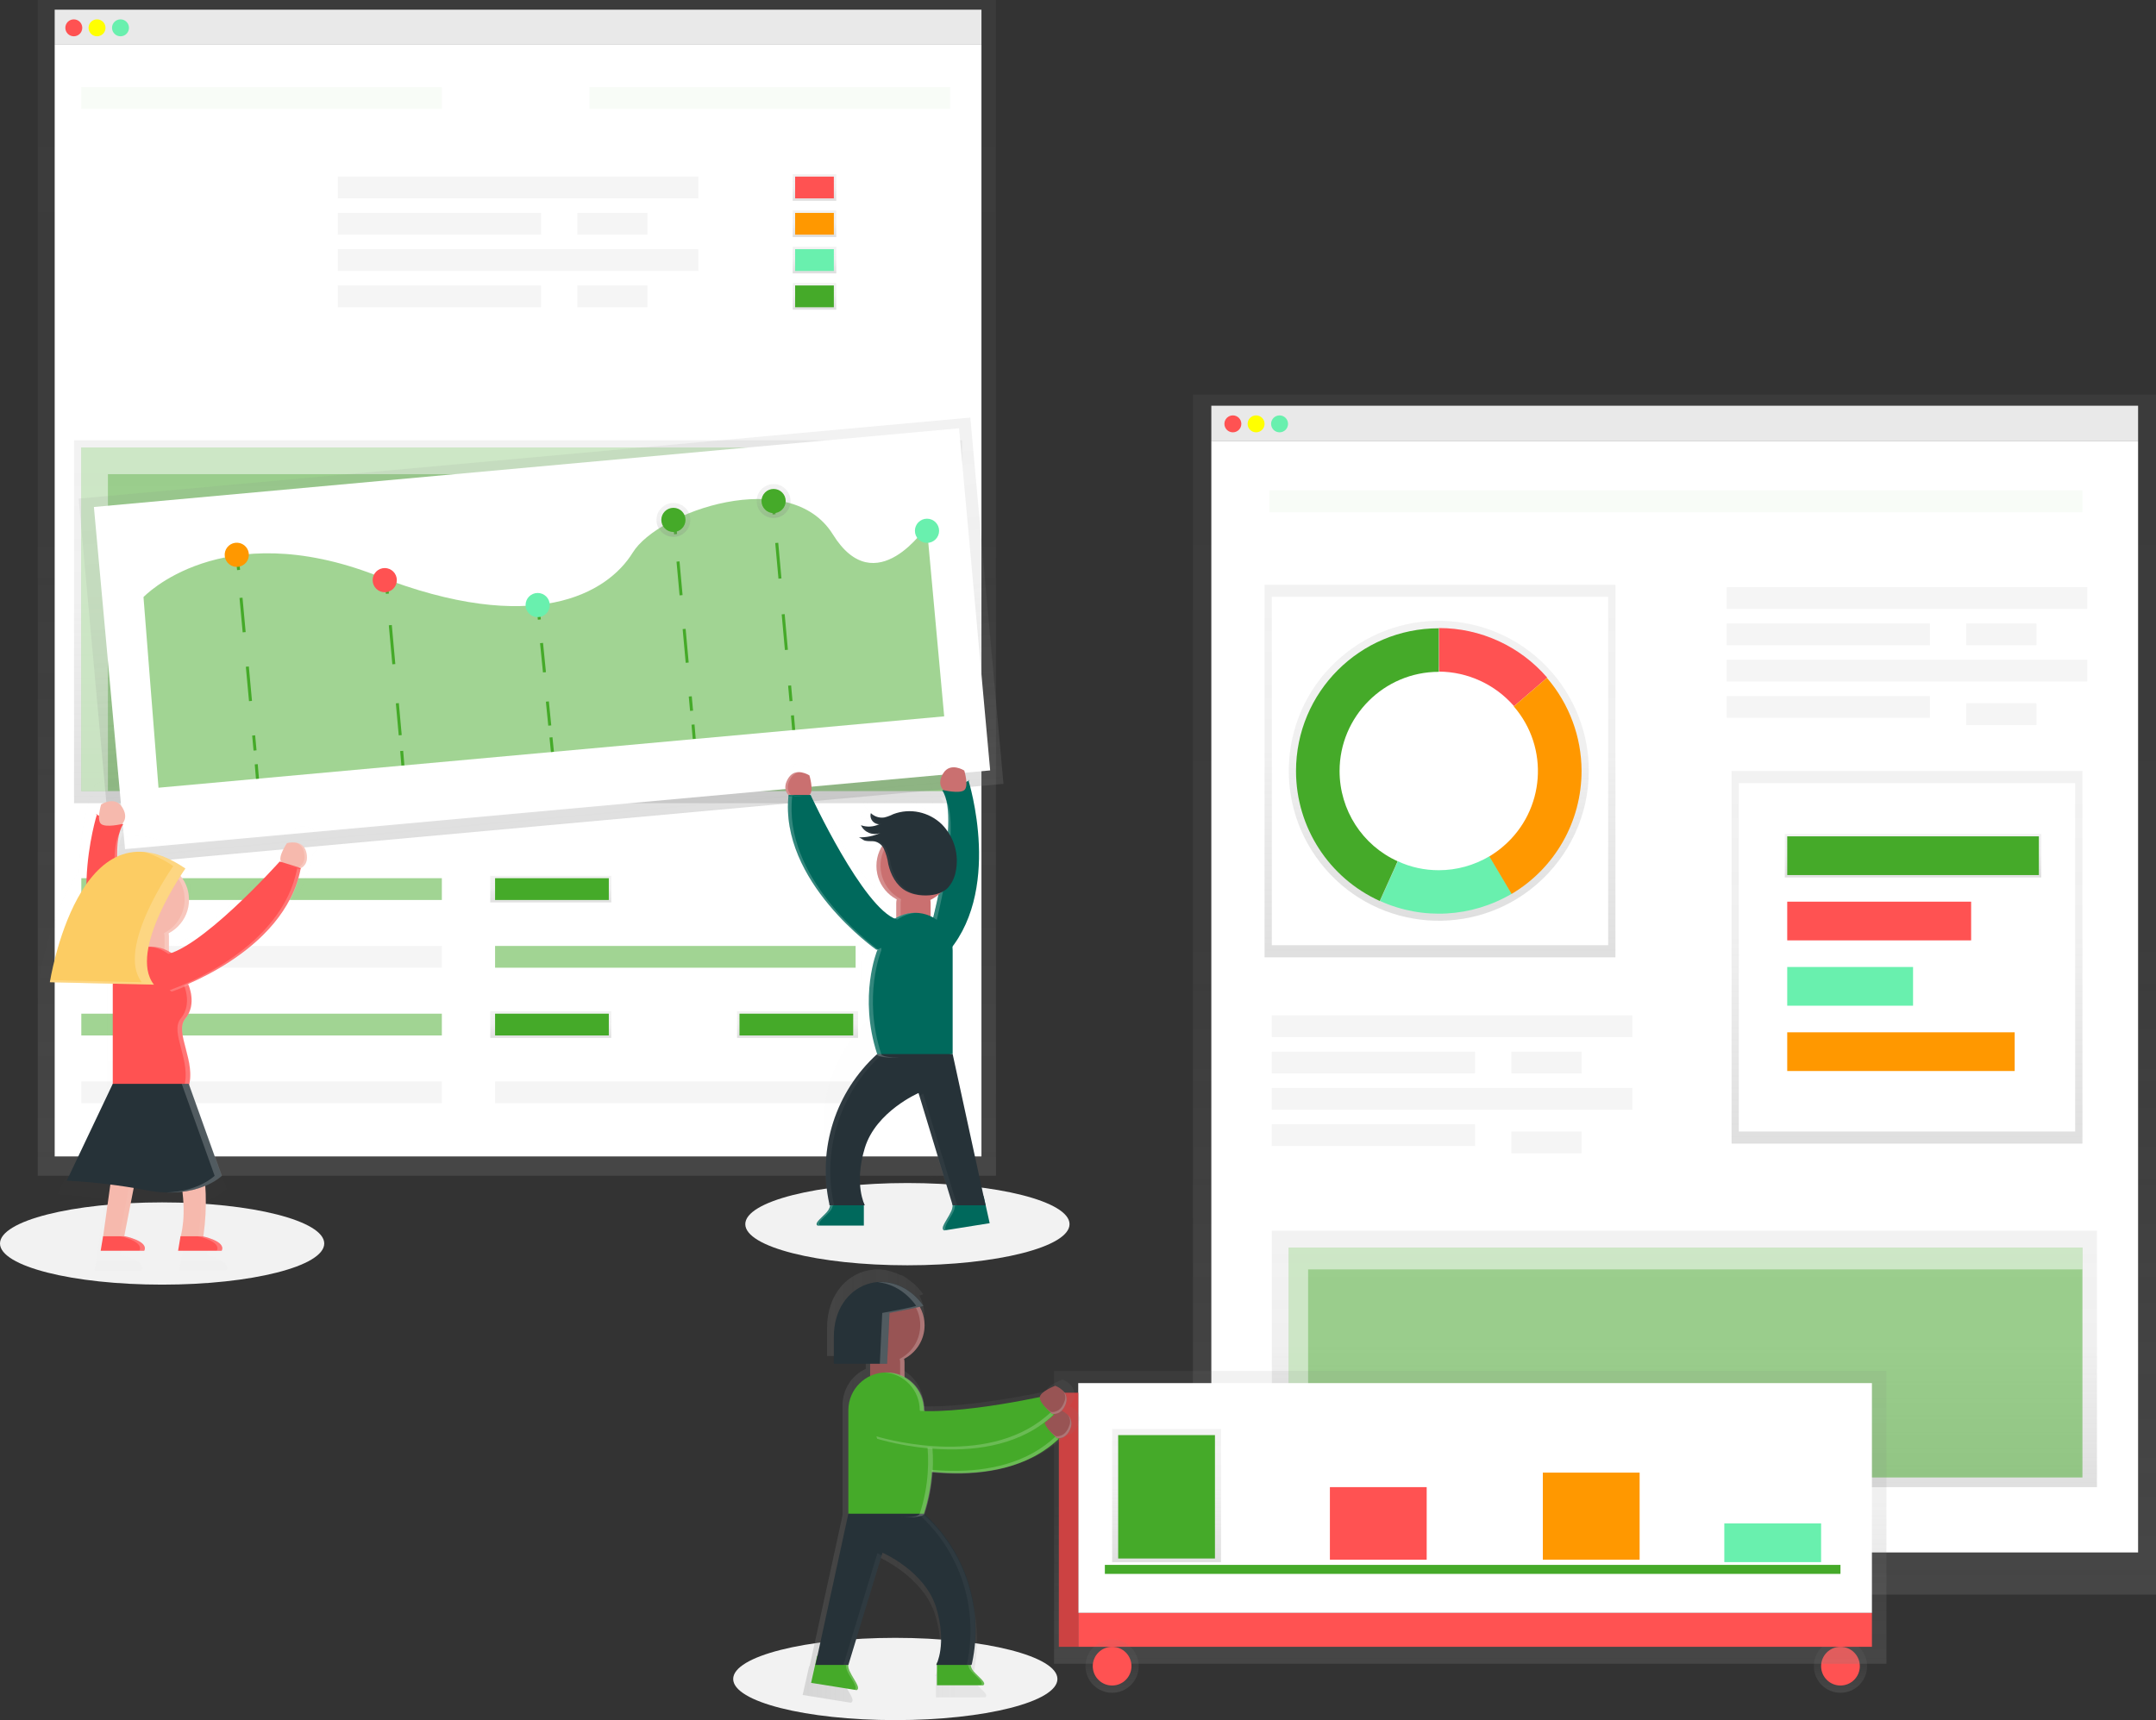<svg width="718" height="573" viewBox="0 0 718 573" fill="none" xmlns="http://www.w3.org/2000/svg">
<rect x="0" y="0" width="718" height="573" fill="#333333" stroke="none"/>
<path d="M298.159 573C327.978 573 352.15 566.866 352.15 559.3C352.15 551.733 327.978 545.599 298.159 545.599C268.341 545.599 244.168 551.733 244.168 559.3C244.168 566.866 268.341 573 298.159 573Z" fill="#F2F2F2"/>
<path d="M302.189 421.489C332.007 421.489 356.18 415.356 356.18 407.789C356.18 400.223 332.007 394.089 302.189 394.089C272.37 394.089 248.198 400.223 248.198 407.789C248.198 415.356 272.37 421.489 302.189 421.489Z" fill="#F2F2F2"/>
<path d="M53.991 427.937C83.809 427.937 107.982 421.803 107.982 414.236C107.982 406.67 83.809 400.536 53.991 400.536C24.173 400.536 0 406.67 0 414.236C0 421.803 24.173 427.937 53.991 427.937Z" fill="#F2F2F2"/>
<path d="M326.847 3.224H18.212V14.909H326.847V3.224Z" fill="#F5F5F5"/>
<path d="M331.682 0H12.571V391.671H331.682V0Z" fill="url(#paint0_linear)"/>
<path d="M326.847 14.909H18.212V385.224H326.847V14.909Z" fill="white"/>
<path d="M24.578 12.089C26.136 12.089 27.398 10.826 27.398 9.268C27.398 7.71 26.136 6.447 24.578 6.447C23.02 6.447 21.758 7.71 21.758 9.268C21.758 10.826 23.02 12.089 24.578 12.089Z" fill="#FF5252"/>
<path d="M32.314 12.089C33.872 12.089 35.135 10.826 35.135 9.268C35.135 7.71 33.872 6.447 32.314 6.447C30.756 6.447 29.494 7.71 29.494 9.268C29.494 10.826 30.756 12.089 32.314 12.089Z" fill="#FFFF00"/>
<path d="M40.131 12.089C41.688 12.089 42.951 10.826 42.951 9.268C42.951 7.71 41.688 6.447 40.131 6.447C38.573 6.447 37.31 7.71 37.31 9.268C37.31 10.826 38.573 12.089 40.131 12.089Z" fill="#69F0AE"/>
<g opacity="0.2">
<path opacity="0.2" d="M147.146 29.013H27.076V36.266H147.146V29.013Z" fill="#45AA29"/>
</g>
<path d="M232.564 58.831H112.495V66.084H232.564V58.831Z" fill="#F5F5F5"/>
<path opacity="0.5" d="M147.146 292.544H27.076V299.797H147.146V292.544Z" fill="#45AA29"/>
<path d="M203.554 291.738H163.262V300.603H203.554V291.738Z" fill="url(#paint1_linear)"/>
<path d="M203.554 336.869H163.262V345.734H203.554V336.869Z" fill="url(#paint2_linear)"/>
<path d="M285.75 336.869H245.458V345.734H285.75V336.869Z" fill="url(#paint3_linear)"/>
<path d="M202.748 292.544H164.874V299.797H202.748V292.544Z" fill="#45AA29"/>
<path d="M202.748 337.675H164.874V344.928H202.748V337.675Z" fill="#45AA29"/>
<path d="M284.138 337.675H246.263V344.928H284.138V337.675Z" fill="#45AA29"/>
<path d="M147.146 315.11H27.076V322.363H147.146V315.11Z" fill="#F5F5F5"/>
<path opacity="0.5" d="M284.944 315.11H164.874V322.363H284.944V315.11Z" fill="#45AA29"/>
<path d="M284.944 360.24H164.874V367.494H284.944V360.24Z" fill="#F5F5F5"/>
<path opacity="0.5" d="M147.146 337.675H27.076V344.928H147.146V337.675Z" fill="#45AA29"/>
<path d="M147.146 360.24H27.076V367.494H147.146V360.24Z" fill="#F5F5F5"/>
<path d="M180.185 70.92H112.495V78.173H180.185V70.92Z" fill="#F5F5F5"/>
<path d="M215.642 70.92H192.272V78.173H215.642V70.92Z" fill="#F5F5F5"/>
<path d="M180.185 95.097H112.495V102.35H180.185V95.097Z" fill="#F5F5F5"/>
<path d="M215.642 95.097H192.272V102.35H215.642V95.097Z" fill="#F5F5F5"/>
<path d="M232.564 83.008H112.495V90.262H232.564V83.008Z" fill="#F5F5F5"/>
<g opacity="0.2">
<path opacity="0.2" d="M316.371 29.013H196.302V36.266H316.371V29.013Z" fill="#45AA29"/>
</g>
<path d="M278.497 58.025H263.992V66.89H278.497V58.025Z" fill="url(#paint4_linear)"/>
<path d="M278.497 70.114H263.992V78.979H278.497V70.114Z" fill="url(#paint5_linear)"/>
<path d="M278.497 82.203H263.992V91.067H278.497V82.203Z" fill="url(#paint6_linear)"/>
<path d="M277.691 58.831H264.798V66.084H277.691V58.831Z" fill="#FF5252"/>
<path d="M277.691 70.92H264.798V78.173H277.691V70.92Z" fill="#FF9800"/>
<path d="M277.691 83.008H264.798V90.262H277.691V83.008Z" fill="#69F0AE"/>
<path d="M278.497 94.291H263.992V103.156H278.497V94.291Z" fill="url(#paint7_linear)"/>
<path d="M277.691 95.097H264.798V102.35H277.691V95.097Z" fill="#45AA29"/>
<path d="M320.4 146.675H24.658V267.561H320.4V146.675Z" fill="url(#paint8_linear)"/>
<path opacity="0.5" d="M316.371 149.093H27.076V263.532H316.371V149.093Z" fill="#45AA29"/>
<path opacity="0.5" d="M35.94 157.958H316.371V149.093H27.076V263.532H35.94V157.958Z" fill="white"/>
<path d="M26.19 166.097L323.14 139.1L334.18 261.114L37.31 288.112L26.19 166.097Z" fill="url(#paint9_linear)"/>
<path d="M319.381 142.668L31.272 168.889L41.643 282.859L329.752 256.637L319.381 142.668Z" fill="white"/>
<path opacity="0.5" d="M52.782 262.403L47.786 198.898C47.786 198.898 73.573 171.497 125.63 191.806C177.687 212.115 202.265 197.77 210.726 184.069C219.188 170.369 263.106 155.057 277.369 178.025C291.632 200.993 308.635 175.204 308.635 175.204L314.437 238.629L52.782 262.403Z" fill="#45AA29"/>
<path d="M78.972 185.117L79.455 189.872" stroke="#45AA29" stroke-miterlimit="10"/>
<path d="M80.261 199.14L84.935 249.992" stroke="#45AA29" stroke-miterlimit="10" stroke-dasharray="11.51 11.51"/>
<path d="M85.338 254.586L85.741 259.422" stroke="#45AA29" stroke-miterlimit="10"/>
<path d="M128.531 192.934L129.014 197.77" stroke="#45AA29" stroke-miterlimit="10"/>
<path d="M129.981 208.246L133.285 244.915" stroke="#45AA29" stroke-miterlimit="10" stroke-dasharray="13.06 13.06"/>
<path d="M133.769 250.154L134.172 254.989" stroke="#45AA29" stroke-miterlimit="10"/>
<path d="M179.137 201.557L179.621 206.393" stroke="#45AA29" stroke-miterlimit="10"/>
<path d="M180.346 214.21L183.086 241.692" stroke="#45AA29" stroke-miterlimit="10" stroke-dasharray="9.79 9.79"/>
<path d="M183.489 245.641L183.972 250.476" stroke="#45AA29" stroke-miterlimit="10"/>
<path d="M224.506 173.109L224.989 177.944" stroke="#45AA29" stroke-miterlimit="10"/>
<path d="M225.795 187.051L230.308 236.775" stroke="#45AA29" stroke-miterlimit="10" stroke-dasharray="11.28 11.28"/>
<path d="M230.792 241.369L231.194 246.124" stroke="#45AA29" stroke-miterlimit="10"/>
<path d="M257.384 166.5L257.787 171.336" stroke="#45AA29" stroke-miterlimit="10"/>
<path d="M258.673 180.846L263.428 233.552" stroke="#45AA29" stroke-miterlimit="10" stroke-dasharray="11.93 11.93"/>
<path d="M263.911 238.307L264.314 243.142" stroke="#45AA29" stroke-miterlimit="10"/>
<path d="M82.873 185.096C83.029 182.876 81.356 180.95 79.136 180.794C76.916 180.638 74.991 182.311 74.835 184.531C74.679 186.751 76.352 188.677 78.572 188.833C80.791 188.989 82.717 187.315 82.873 185.096Z" fill="#FF9800"/>
<path d="M128.128 197.286C130.353 197.286 132.157 195.482 132.157 193.257C132.157 191.031 130.353 189.227 128.128 189.227C125.903 189.227 124.099 191.031 124.099 193.257C124.099 195.482 125.903 197.286 128.128 197.286Z" fill="#FF5252"/>
<path d="M179.057 205.587C181.282 205.587 183.086 203.783 183.086 201.557C183.086 199.332 181.282 197.528 179.057 197.528C176.832 197.528 175.028 199.332 175.028 201.557C175.028 203.783 176.832 205.587 179.057 205.587Z" fill="#69F0AE"/>
<path d="M224.264 178.831C227.379 178.831 229.905 176.305 229.905 173.189C229.905 170.074 227.379 167.548 224.264 167.548C221.149 167.548 218.623 170.074 218.623 173.189C218.623 176.305 221.149 178.831 224.264 178.831Z" fill="url(#paint10_linear)"/>
<path d="M257.626 172.545C260.741 172.545 263.267 170.019 263.267 166.903C263.267 163.788 260.741 161.262 257.626 161.262C254.51 161.262 251.985 163.788 251.985 166.903C251.985 170.019 254.51 172.545 257.626 172.545Z" fill="url(#paint11_linear)"/>
<path d="M224.264 177.219C226.49 177.219 228.293 175.415 228.293 173.189C228.293 170.964 226.49 169.16 224.264 169.16C222.039 169.16 220.235 170.964 220.235 173.189C220.235 175.415 222.039 177.219 224.264 177.219Z" fill="#45AA29"/>
<path d="M257.626 170.933C259.851 170.933 261.655 169.129 261.655 166.903C261.655 164.678 259.851 162.874 257.626 162.874C255.401 162.874 253.597 164.678 253.597 166.903C253.597 169.129 255.401 170.933 257.626 170.933Z" fill="#45AA29"/>
<path d="M308.716 180.846C310.941 180.846 312.745 179.041 312.745 176.816C312.745 174.591 310.941 172.786 308.716 172.786C306.49 172.786 304.687 174.591 304.687 176.816C304.687 179.041 306.49 180.846 308.716 180.846Z" fill="#69F0AE"/>
<g opacity="0.2">
<path opacity="0.2" d="M316.935 256.843L317.016 257.004C317.58 256.681 316.935 256.843 316.935 256.843Z" fill="url(#paint12_linear)"/>
</g>
<g opacity="0.2">
<path opacity="0.2" d="M310.247 392.235L323.382 390.14L321.609 382.081V382H321.529L312.261 339.287V308.179C312.261 307.776 312.261 307.373 312.181 306.97C326.041 288.515 317.822 259.663 317.016 257.084C316.855 257.165 316.613 257.246 316.371 257.407C316.291 256.278 316.049 255.15 315.726 254.103C315.726 254.103 311.697 251.524 309.522 254.828C307.588 257.729 309.038 259.502 309.441 259.905L309.199 259.986C309.844 260.953 310.247 262 310.489 263.129C310.327 262.887 310.247 262.565 310.086 262.323C309.602 262.242 309.28 262.162 309.28 262.162L309.199 262.081L308.957 262.162C310.327 264.176 310.811 267.803 310.811 272.074C310.327 271.43 309.763 270.785 309.199 270.221C306.621 267.803 303.317 266.352 299.771 266.272H299.126C298.723 266.272 298.401 266.272 297.998 266.352H297.756L297.273 266.433L296.709 266.513L296.306 266.594L295.661 266.755L295.419 266.836C295.178 266.916 294.855 266.997 294.614 267.158C293.727 267.561 292.841 267.884 291.874 268.125C291.713 268.125 291.632 268.125 291.471 268.125C290.423 268.206 289.295 267.884 288.409 267.239L288.086 266.997C288.006 266.916 287.845 266.836 287.764 266.675C287.683 266.916 287.603 267.239 287.603 267.561C287.683 268.286 288.006 268.931 288.57 269.415C288.731 269.576 288.892 269.657 289.053 269.737C289.295 269.898 289.617 269.979 289.94 269.979H290.262H290.182C290.02 270.059 289.779 270.14 289.617 270.221C289.376 270.301 289.215 270.382 288.973 270.382C287.925 270.624 286.797 270.704 285.749 270.462L285.427 270.382C285.266 270.301 285.105 270.301 284.944 270.221C285.024 270.382 285.024 270.462 285.105 270.543L285.185 270.624L285.346 270.865L285.427 270.946L285.588 271.188L285.669 271.268L285.911 271.51L285.991 271.591L286.313 271.832L286.394 271.913L286.636 272.074L286.797 272.155L286.958 272.235L287.119 272.316L287.361 272.397L287.522 272.477L287.764 272.558L288.086 272.638L288.328 272.719H288.489H288.65H288.892H289.698C290.101 272.719 290.504 272.558 290.907 272.397L290.182 272.719L289.779 272.88L289.376 273.041L288.973 273.122L288.57 273.203L288.167 273.283L287.764 273.364L287.361 273.444L286.958 273.525L286.636 273.605L286.152 273.686H285.83H285.346H285.105H284.299C284.782 273.847 285.185 274.008 285.508 274.331C285.749 274.492 285.991 274.653 286.233 274.734C286.313 274.734 286.475 274.814 286.636 274.814H286.716H286.958H288.086H288.409C289.134 274.895 289.859 275.137 290.504 275.459C290.826 275.701 291.149 275.943 291.39 276.265C291.31 276.426 291.149 276.668 291.068 276.829C290.987 276.99 290.907 277.151 290.826 277.313C290.665 277.635 290.504 277.957 290.423 278.36C289.94 279.65 289.698 280.939 289.698 282.309C289.698 282.551 289.698 282.793 289.698 283.035C289.698 283.115 289.698 283.196 289.698 283.276C289.698 283.438 289.698 283.679 289.779 283.841V284.002C289.779 284.243 289.859 284.485 289.94 284.727V284.888C290.02 285.049 290.02 285.291 290.101 285.452L290.182 285.613C290.343 286.097 290.504 286.5 290.665 286.984L290.746 287.145C290.826 287.306 290.907 287.548 290.987 287.709V287.789C291.068 288.031 291.229 288.192 291.39 288.434V288.515C291.471 288.676 291.632 288.918 291.793 289.079L291.874 289.159C292.196 289.562 292.518 289.965 292.841 290.288C293.727 291.174 294.775 291.98 295.903 292.544C295.903 292.705 295.822 292.867 295.822 293.028C295.822 293.189 295.822 293.431 295.822 293.592V297.863C295.581 298.024 295.339 298.105 295.097 298.266C285.024 293.673 269.955 261.195 269.955 261.195H269.552C271.003 260.066 269.552 255.311 269.552 255.311C268.666 254.828 267.699 254.505 266.732 254.344H265.926H265.765H265.684H265.523H265.442L265.281 254.425H265.201L264.959 254.505L264.717 254.586H264.636L264.475 254.667L264.395 255.15L264.234 255.231L264.153 255.311L263.992 255.392L263.911 255.473L263.75 255.634L263.67 255.714L263.508 255.876L263.428 255.956L263.186 256.198C261.01 259.502 263.186 261.356 263.186 261.356C263.025 262.645 262.944 263.935 262.944 265.224C262.783 288.998 288.167 307.373 289.456 308.259C288.892 309.71 284.138 322.846 289.537 339.287C289.537 339.287 289.537 339.368 289.617 339.368C277.208 350.811 271.808 367.897 275.354 384.418L275.435 384.901H275.676C275.676 384.982 275.596 385.143 275.596 385.224C275.515 385.385 275.435 385.627 275.354 385.788C275.193 386.11 275.032 386.352 274.79 386.674C274.548 386.997 274.226 387.238 273.984 387.561L273.662 387.883C272.373 389.092 271.083 390.301 272.05 390.784H285.911V384.74H286.152C286.152 384.74 286.072 384.579 285.911 384.176V384.095H285.83C285.105 382.242 283.412 376.439 286.152 367.494C289.456 356.453 302.269 350.973 302.269 350.973L302.511 351.778H302.43L312.503 384.821C312.503 384.982 312.503 385.062 312.503 385.224C312.423 385.546 312.423 385.868 312.261 386.11C312.181 386.352 312.1 386.594 312.02 386.755C311.375 388.044 310.327 389.576 309.844 390.704C309.763 390.865 309.683 391.026 309.683 391.187C309.602 391.349 309.602 391.59 309.602 391.751C309.602 391.993 309.763 392.235 310.005 392.316H310.166L310.247 392.235ZM306.379 298.186C306.137 298.024 305.895 297.944 305.573 297.783V293.753C305.573 293.431 305.573 293.108 305.492 292.867C306.379 292.464 307.185 291.9 307.91 291.335C307.426 293.753 306.862 296.09 306.379 298.186Z" fill="url(#paint13_linear)"/>
</g>
<path d="M262.622 264.821C262.622 264.821 260.205 262.806 262.622 259.099C265.04 255.392 269.552 258.293 269.552 258.293C269.552 258.293 271.164 263.532 269.552 264.821C267.941 266.111 262.622 264.821 262.622 264.821Z" fill="#CA7070"/>
<path d="M287.684 400.778H276.482C276.563 401.825 276.16 402.873 275.435 403.679C273.904 405.452 270.922 407.547 272.292 408.273H287.684V400.778Z" fill="#00695C"/>
<path opacity="0.2" d="M276.321 403.598C277.046 402.873 277.449 401.825 277.369 400.697H276.563C276.644 401.745 276.241 402.792 275.515 403.598C273.984 405.371 271.003 407.467 272.373 408.192H273.178C271.728 407.467 274.79 405.371 276.321 403.598Z" fill="white"/>
<path d="M327.573 398.44L317.097 400.133C317.419 401.342 317.258 402.712 316.613 403.84C315.485 406.258 312.906 409.24 314.437 409.884L329.587 407.467L327.573 398.44Z" fill="#00695C"/>
<path d="M322.496 259.905C322.496 259.905 334.503 297.702 314.357 318.656L308.555 314.223C308.555 314.223 320.4 272.961 313.793 263.29C325.477 259.341 322.496 259.905 322.496 259.905Z" fill="#00695C"/>
<path d="M314.196 263.209C314.196 263.209 311.778 261.195 314.196 257.487C316.613 253.78 321.126 256.681 321.126 256.681C321.126 256.681 322.737 261.92 321.126 263.209C319.514 264.499 314.196 263.209 314.196 263.209Z" fill="#CA7070"/>
<path opacity="0.2" d="M317.419 403.84C317.983 402.712 318.225 401.422 317.902 400.133L327.572 398.521V398.36L317.097 400.133C317.419 401.342 317.258 402.712 316.613 403.84C315.485 406.258 312.906 409.24 314.437 409.884L315.082 409.804C313.954 408.998 316.291 406.097 317.419 403.84Z" fill="white"/>
<path d="M304.203 295.123C307.346 295.123 309.925 297.702 309.925 300.845V306.325C309.925 309.468 307.346 312.047 304.203 312.047C301.06 312.047 298.482 309.468 298.482 306.325V300.845C298.562 297.622 301.06 295.123 304.203 295.123Z" fill="#CA7070"/>
<path opacity="0.2" d="M309.36 316.56C309.36 316.56 321.126 275.781 314.679 265.788C314.115 265.708 313.712 265.627 313.712 265.627L313.631 265.546L313.309 265.627C319.997 275.298 308.071 316.56 308.071 316.56L313.873 320.993L314.357 320.429L309.36 316.56Z" fill="white"/>
<path d="M304.445 301.006C311.388 301.006 317.016 295.378 317.016 288.434C317.016 281.491 311.388 275.862 304.445 275.862C297.502 275.862 291.874 281.491 291.874 288.434C291.874 295.378 297.502 301.006 304.445 301.006Z" fill="#CA7070"/>
<path opacity="0.2" d="M299.932 306.245V300.765C299.932 300.362 300.013 299.959 300.093 299.556C293.888 296.413 291.471 288.757 294.614 282.632C296.628 278.683 300.657 276.104 305.09 275.781H304.364C297.434 275.781 291.793 281.423 291.793 288.354C291.793 293.108 294.452 297.38 298.643 299.556C298.562 299.959 298.482 300.362 298.482 300.765V306.245C298.482 309.388 300.98 311.886 304.042 311.967C304.284 311.967 304.606 311.967 304.848 311.886C302.108 311.564 299.932 309.146 299.932 306.245Z" fill="white"/>
<path d="M317.258 351.134C317.258 351.134 293.002 353.874 292.116 351.134C285.83 331.873 292.116 316.641 292.116 316.641C292.116 309.71 297.756 304.069 304.687 304.069C311.617 304.069 317.258 309.71 317.258 316.641V351.134Z" fill="#00695C"/>
<path d="M317.258 351.134L328.217 401.503H317.258L305.895 364.109C305.895 364.109 291.713 370.234 288.006 382.403C284.299 394.572 288.006 401.503 288.006 401.503H276.241L276.16 400.939C272.211 382.645 278.255 363.706 292.116 351.134" fill="#263238"/>
<path opacity="0.2" d="M293.486 351.134C287.2 331.873 293.486 316.641 293.486 316.641C293.486 310.032 298.643 304.472 305.251 304.069C305.009 304.069 304.687 304.069 304.445 304.069C297.515 304.069 291.874 309.71 291.874 316.641C291.874 316.641 285.588 331.873 291.874 351.134C292.196 352.101 295.5 352.423 299.61 352.343C296.306 352.262 293.727 351.94 293.486 351.134Z" fill="white"/>
<path d="M291.874 316.399C291.874 316.399 259.399 293.673 262.622 264.821H269.955C269.955 264.821 287.442 302.618 298.562 306.245C309.683 309.871 291.874 316.399 291.874 316.399Z" fill="#00695C"/>
<g opacity="0.2">
<path opacity="0.2" d="M306.057 364.995L317.177 401.664H318.789L307.427 364.27C307.427 364.351 306.943 364.592 306.057 364.995Z" fill="white"/>
<path opacity="0.2" d="M293.647 351.295H292.035C278.175 363.867 272.131 382.806 276.079 401.1L276.16 401.664H277.772L277.691 401.1C273.743 382.887 279.867 363.867 293.647 351.295Z" fill="white"/>
</g>
<path opacity="0.2" d="M263.831 265.224H262.622C259.399 294.076 291.874 316.802 291.874 316.802L292.68 316.48C288.892 313.74 260.769 292.141 263.831 265.224Z" fill="white"/>
<path d="M294.372 282.793C295.097 284.405 295.581 286.097 295.822 287.87C296.628 291.416 298.482 294.962 301.624 296.735C303.397 297.702 305.331 298.186 307.265 298.266C310.247 298.427 313.551 297.863 315.646 295.768C316.935 294.317 317.822 292.544 318.225 290.61C319.514 284.808 317.822 278.844 313.631 274.573C309.36 270.462 303.075 269.092 297.515 271.188C296.548 271.671 295.5 272.074 294.453 272.316C292.841 272.558 291.149 271.994 290.02 270.865C289.537 272.316 290.423 273.928 291.874 274.411C292.116 274.492 292.438 274.573 292.76 274.573C290.907 275.459 288.731 275.62 286.716 274.895C287.845 277.313 290.665 278.441 293.163 277.474C290.907 278.522 288.409 279.005 285.911 278.924C286.394 278.924 287.442 279.892 288.086 280.053C288.892 280.214 289.698 280.214 290.504 280.214C292.116 280.214 293.647 281.262 294.372 282.793Z" fill="#263238"/>
<g opacity="0.2">
<path opacity="0.2" d="M292.76 274.411C291.793 274.895 290.826 275.137 289.779 275.217C291.068 275.298 292.357 275.056 293.566 274.411C292.035 274.411 290.746 273.122 290.665 271.591C290.665 271.51 290.665 271.43 290.665 271.349C290.423 271.188 290.182 271.027 290.021 270.785C289.537 272.235 290.423 273.847 291.874 274.331C292.116 274.411 292.438 274.411 292.76 274.411Z" fill="white"/>
<path opacity="0.2" d="M295.258 272.316C296.306 272.074 297.354 271.671 298.321 271.188C299.852 270.543 301.463 270.221 303.156 270.221C301.222 270.14 299.288 270.462 297.515 271.188C296.548 271.671 295.5 272.074 294.452 272.316C294.291 272.316 294.13 272.316 294.05 272.397C294.452 272.397 294.855 272.397 295.258 272.316Z" fill="white"/>
<path opacity="0.2" d="M288.812 279.972C288.167 279.811 287.119 278.844 286.636 278.844C289.134 278.844 291.632 278.36 293.888 277.393C293.405 277.635 292.841 277.716 292.277 277.716C290.182 278.522 288.006 278.925 285.83 278.844C286.314 278.844 287.361 279.811 288.006 279.972C288.57 280.133 289.134 280.133 289.698 280.133C289.376 280.133 289.134 280.053 288.812 279.972Z" fill="white"/>
<path opacity="0.2" d="M308.071 298.266C306.137 298.186 304.203 297.702 302.43 296.735C299.288 294.881 297.515 291.416 296.628 287.87C296.387 286.097 295.903 284.405 295.178 282.793C294.453 281.262 292.922 280.294 291.229 280.214C290.826 280.214 290.423 280.214 290.021 280.214H290.423C292.116 280.294 293.647 281.262 294.372 282.793C295.097 284.405 295.581 286.097 295.823 287.87C296.628 291.416 298.482 294.962 301.625 296.735C303.397 297.702 305.331 298.186 307.265 298.266C307.749 298.266 308.232 298.266 308.716 298.266H308.071Z" fill="white"/>
<path opacity="0.2" d="M291.793 277.635C290.101 277.474 288.489 276.507 287.684 274.976C287.361 274.895 287.039 274.814 286.717 274.734C287.603 276.668 289.618 277.796 291.793 277.635Z" fill="white"/>
</g>
<path opacity="0.2" d="M263.428 264.821C263.428 264.821 261.01 262.806 263.428 259.099C264.073 258.052 265.201 257.326 266.41 257.246C264.878 257.084 263.428 257.81 262.622 259.099C260.205 262.726 262.622 264.821 262.622 264.821C264.153 265.143 265.765 265.385 267.376 265.385C266.087 265.305 264.717 265.143 263.428 264.821Z" fill="white"/>
<g opacity="0.2">
<path opacity="0.2" d="M29.816 264.982L29.896 264.74C29.896 264.821 29.01 264.66 29.816 264.982Z" fill="url(#paint14_linear)"/>
</g>
<g opacity="0.2">
<path opacity="0.2" d="M105.726 278.522C105.645 278.28 105.564 278.038 105.403 277.796C105.403 277.716 105.323 277.635 105.323 277.554C105.242 277.393 105.162 277.232 105.081 277.152L104.92 276.91C104.839 276.829 104.759 276.668 104.678 276.587L104.517 276.426C104.436 276.346 104.356 276.265 104.195 276.184L103.953 276.023L103.63 275.862L103.389 275.781L102.986 275.62L102.825 275.54C102.663 275.459 102.502 275.459 102.341 275.379C101.132 275.137 99.924 275.217 98.795 275.459C98.795 275.459 95.411 280.456 96.7 282.229L96.297 282.068C96.297 282.068 71.236 310.033 57.053 315.271C56.731 315.029 56.328 314.787 55.925 314.546V309.307C55.925 309.065 55.925 308.904 55.925 308.662C55.925 308.421 55.844 308.26 55.844 308.018L55.925 307.937L56.328 307.695L56.972 307.292L57.376 307.051C57.698 306.889 57.94 306.648 58.181 306.406L58.504 306.164C58.665 306.003 58.907 305.842 59.068 305.681L59.39 305.358C59.632 305.116 59.793 304.875 60.035 304.633L60.276 304.391C60.438 304.149 60.679 303.908 60.84 303.666L61.082 303.343C61.243 303.102 61.405 302.86 61.566 302.618L61.727 302.376C61.888 302.054 62.049 301.732 62.211 301.329L62.372 301.006C62.452 300.684 62.613 300.442 62.694 300.12C62.694 300.039 62.775 299.878 62.775 299.798C62.855 299.395 63.016 299.072 63.097 298.669C63.097 298.589 63.097 298.508 63.178 298.427C63.258 298.105 63.258 297.783 63.339 297.46C63.339 297.38 63.339 297.219 63.339 297.138C63.339 296.735 63.419 296.332 63.419 295.929C63.419 292.786 62.372 289.724 60.357 287.306C61.405 285.614 62.13 284.646 62.13 284.646C61.485 284.244 60.84 283.841 60.196 283.438L59.551 283.035C59.148 282.793 58.745 282.551 58.262 282.309L57.537 281.906C57.134 281.665 56.811 281.503 56.408 281.342L55.683 281.02L54.636 280.536L53.91 280.214C53.588 280.053 53.185 279.972 52.863 279.811L52.218 279.569C51.896 279.489 51.493 279.327 51.17 279.247L50.606 279.086C50.203 279.005 49.801 278.925 49.398 278.844L48.995 278.763C48.431 278.683 47.947 278.602 47.383 278.522C44.079 278.199 40.775 278.683 37.713 279.972C37.874 276.104 38.519 272.961 39.889 270.946L39.566 270.865L39.486 270.946C39.486 270.946 39.083 271.027 38.438 271.188C38.277 271.51 38.035 271.833 37.955 272.155C38.197 270.785 38.761 269.495 39.486 268.287L39.164 268.206C39.647 267.722 41.339 265.627 39.083 262.162C36.424 258.213 31.589 261.275 31.589 261.275C31.186 262.565 30.944 263.935 30.863 265.305C30.46 265.144 30.219 265.063 30.058 264.982C27.721 273.203 26.431 281.665 26.27 290.288C17.487 302.779 13.86 321.154 13.135 325.103L13.055 325.425C12.974 325.748 12.974 325.828 12.974 325.828L35.779 326.392C35.779 326.473 35.779 326.554 35.779 326.634V362.739L19.179 397.876C19.179 397.876 25.464 398.118 34.973 399.327L32.314 418.105L31.427 423.343H47.222C48.995 419.797 40.211 418.105 40.211 418.105H40.05L43.515 400.536C45.046 400.778 46.577 401.019 48.189 401.342C50.526 401.825 52.943 402.067 55.28 402.148C57.295 402.228 59.229 402.148 61.243 401.906C62.372 411.416 60.921 417.057 60.599 418.024H60.518L59.632 423.263H75.426C76.957 420.2 70.511 418.427 68.818 418.105L68.899 417.621C69.705 411.657 69.947 405.694 69.544 399.73C71.558 398.924 73.492 397.796 75.184 396.345L75.426 396.184L75.507 396.103L63.742 363.061C65.917 353.713 58.262 343.881 62.372 338.965C66.481 334.049 63.983 327.762 63.5 326.715C74.54 321.879 96.942 309.791 103.147 288.837C103.63 287.387 103.953 285.855 104.275 284.324C103.953 284.405 107.096 283.115 105.726 278.522Z" fill="url(#paint15_linear)"/>
</g>
<path d="M32.314 271.188C32.314 271.188 20.307 308.985 40.453 329.938L46.255 325.506C46.255 325.506 34.409 284.243 41.017 274.573C29.252 270.624 32.314 271.188 32.314 271.188Z" fill="#FF5252"/>
<path d="M40.614 274.492C40.614 274.492 43.032 272.477 40.614 268.77C38.197 265.063 33.684 267.964 33.684 267.964C33.684 267.964 32.072 273.203 33.684 274.492C35.295 275.781 40.614 274.492 40.614 274.492Z" fill="#F6B9AD"/>
<path d="M50.526 323.249C47.383 323.249 44.804 320.67 44.804 317.527V312.047C44.804 308.904 47.383 306.325 50.526 306.325C53.669 306.325 56.247 308.904 56.247 312.047V317.527C56.247 320.67 53.669 323.249 50.526 323.249Z" fill="#F6B9AD"/>
<path opacity="0.2" d="M45.369 327.843C45.369 327.843 33.603 287.064 40.05 277.071C40.614 276.99 40.937 276.91 40.937 276.91L41.017 276.829L41.34 276.91C34.651 286.581 46.577 327.843 46.577 327.843L40.775 332.276L40.292 331.711L45.369 327.843Z" fill="white"/>
<path d="M50.365 312.289C57.307 312.289 62.936 306.66 62.936 299.717C62.936 292.774 57.307 287.145 50.365 287.145C43.422 287.145 37.794 292.774 37.794 299.717C37.794 306.66 43.422 312.289 50.365 312.289Z" fill="#F6B9AD"/>
<path opacity="0.2" d="M54.797 317.527V312.047C54.797 311.644 54.716 311.241 54.636 310.838C60.84 307.695 63.258 300.039 60.115 293.914C58.101 289.965 54.072 287.387 49.639 287.064H50.365C57.295 287.064 62.936 292.706 62.936 299.636C62.936 304.391 60.276 308.663 56.086 310.838C56.167 311.241 56.247 311.644 56.247 312.047V317.527C56.247 320.671 53.749 323.169 50.687 323.249C50.445 323.249 50.123 323.249 49.881 323.169C52.702 322.846 54.797 320.429 54.797 317.527Z" fill="white"/>
<path d="M37.552 362.416C37.552 362.416 61.808 365.157 62.694 362.416C65.595 353.551 57.859 343.961 61.727 339.287C65.756 334.451 62.694 327.924 62.694 327.924C62.694 320.993 57.053 315.351 50.123 315.351C43.193 315.351 37.552 320.993 37.552 327.924V362.416Z" fill="#FF5252"/>
<path opacity="0.2" d="M61.808 339.287C65.837 334.451 62.775 327.924 62.775 327.924C62.775 320.993 57.134 315.351 50.203 315.351C49.962 315.351 49.639 315.351 49.398 315.351C56.006 315.754 61.163 321.235 61.163 327.924C61.163 327.924 64.225 334.451 60.196 339.287C56.328 343.961 64.064 353.551 61.163 362.416C60.921 363.222 58.423 363.625 55.039 363.625C59.148 363.625 62.452 363.384 62.775 362.416C65.676 353.551 57.859 343.961 61.808 339.287Z" fill="white"/>
<path d="M57.537 361.611C66.401 374.183 70.35 393.202 67.771 411.416L67.69 411.98H60.115C60.115 411.98 62.452 405.049 60.115 392.88C58.665 385.546 54.555 379.099 48.672 374.586L41.339 411.98H34.329L41.339 361.611H57.537Z" fill="#F6B9AD"/>
<path d="M100.246 289.159C100.246 289.159 103.147 287.951 101.938 283.679C100.729 279.408 95.572 280.859 95.572 280.859C95.572 280.859 92.429 285.452 93.638 287.064C94.847 288.676 100.246 289.159 100.246 289.159Z" fill="#F6B9AD"/>
<path d="M57.134 329.938C57.134 329.938 94.847 317.689 100.165 289.159L93.155 286.984C93.155 286.984 65.434 318.011 53.669 318.172C41.904 318.333 57.134 329.938 57.134 329.938Z" fill="#FF5252"/>
<path opacity="0.2" d="M98.957 289.24L100.165 289.562C94.847 318.092 57.134 330.341 57.134 330.341L56.489 329.858C60.84 328.246 93.96 315.835 98.957 289.24Z" fill="white"/>
<g opacity="0.2">
<path opacity="0.2" d="M47.061 374.586L39.728 411.98H41.34L48.431 375.714C48.028 375.311 47.544 374.989 47.061 374.586Z" fill="white"/>
<path opacity="0.2" d="M57.537 361.611H55.925C64.789 374.183 68.738 393.202 66.159 411.416L66.079 411.98H67.69L67.771 411.416C70.35 393.202 66.401 374.183 57.537 361.611Z" fill="white"/>
</g>
<path opacity="0.2" d="M99.44 288.918C99.44 288.918 102.341 287.709 101.133 283.438C100.81 282.229 99.924 281.262 98.796 280.778C100.327 281.02 101.535 282.148 101.938 283.679C103.228 287.87 100.246 289.16 100.246 289.16C98.635 288.998 97.023 288.757 95.492 288.273C96.781 288.595 98.151 288.837 99.44 288.918Z" fill="white"/>
<path d="M37.552 361.046L22.241 393.283C31.186 393.766 40.05 394.814 48.834 396.506C65.756 399.73 73.814 391.671 73.814 391.671L62.855 361.046H37.552Z" fill="#263238"/>
<path d="M41.581 411.819C41.581 411.819 49.639 413.43 48.028 416.654H33.523L34.328 411.819H41.581Z" fill="#FF5252"/>
<path d="M67.368 411.819C67.368 411.819 75.426 413.43 73.815 416.654H59.31L60.115 411.819H67.368Z" fill="#FF5252"/>
<path d="M61.727 289.321C61.727 289.321 42.387 316.722 51.251 328.004L16.6 327.198C16.6 327.198 26.27 265.143 61.727 289.321Z" fill="#FCCC63"/>
<path opacity="0.2" d="M61.727 289.321C56.731 285.936 52.218 284.244 48.189 283.841C51.573 284.888 54.797 286.5 57.698 288.515C57.698 288.515 38.358 315.916 47.222 327.198L16.681 326.473C16.6 326.957 16.6 327.198 16.6 327.198L51.251 328.004C42.387 316.722 61.727 289.321 61.727 289.321Z" fill="white"/>
<path opacity="0.2" d="M62.936 361.046H60.518L71.478 391.671C71.478 391.671 66.24 396.909 55.441 397.232C67.932 397.635 73.895 391.671 73.895 391.671L62.936 361.046Z" fill="white"/>
<path opacity="0.2" d="M41.581 411.819H39.969C39.969 411.819 48.028 413.43 46.416 416.654H48.028C49.639 413.43 41.581 411.819 41.581 411.819Z" fill="white"/>
<path opacity="0.2" d="M67.368 411.819H65.756C65.756 411.819 73.815 413.43 72.203 416.654H73.815C75.426 413.43 67.368 411.819 67.368 411.819Z" fill="white"/>
<path d="M712.037 135.151H403.402V146.836H712.037V135.151Z" fill="#F5F5F5"/>
<path d="M718 131.443H397.277V531.173H718V131.443Z" fill="url(#paint16_linear)"/>
<path d="M712.037 146.836H403.402V517.151H712.037V146.836Z" fill="white"/>
<path d="M410.573 144.016C412.131 144.016 413.394 142.753 413.394 141.195C413.394 139.637 412.131 138.374 410.573 138.374C409.016 138.374 407.753 139.637 407.753 141.195C407.753 142.753 409.016 144.016 410.573 144.016Z" fill="#FF5252"/>
<path d="M418.309 144.016C419.867 144.016 421.13 142.753 421.13 141.195C421.13 139.637 419.867 138.374 418.309 138.374C416.752 138.374 415.489 139.637 415.489 141.195C415.489 142.753 416.752 144.016 418.309 144.016Z" fill="#FFFF00"/>
<path d="M426.126 144.016C427.684 144.016 428.946 142.753 428.946 141.195C428.946 139.637 427.684 138.374 426.126 138.374C424.568 138.374 423.306 139.637 423.306 141.195C423.306 142.753 424.568 144.016 426.126 144.016Z" fill="#69F0AE"/>
<g opacity="0.2">
<path opacity="0.2" d="M693.503 163.357H422.742V170.611H693.503V163.357Z" fill="#45AA29"/>
</g>
<path d="M537.976 194.788H421.13V318.897H537.976V194.788Z" fill="url(#paint17_linear)"/>
<path d="M535.559 198.817H423.547V314.868H535.559V198.817Z" fill="white"/>
<path d="M693.503 256.843H576.656V380.952H693.503V256.843Z" fill="url(#paint18_linear)"/>
<path d="M691.085 260.872H579.074V376.923H691.085V260.872Z" fill="white"/>
<path d="M698.337 409.965H423.547V495.391H698.337V409.965Z" fill="url(#paint19_linear)"/>
<path opacity="0.5" d="M693.502 415.606H429.188V492.168H693.502V415.606Z" fill="#45AA29"/>
<path opacity="0.5" d="M435.635 422.859H693.502V415.606H429.188V492.168H435.635V422.859Z" fill="white"/>
<path d="M517.024 224.203C499.054 203.25 467.466 200.913 446.594 218.884C425.643 236.856 423.306 268.448 441.276 289.321C459.246 310.274 490.835 312.611 511.706 294.64C522.746 285.13 529.112 271.349 529.112 256.762C529.112 244.835 524.841 233.31 517.024 224.203ZM496.879 286.661C480.44 296.413 459.165 291.013 449.415 274.492C439.664 258.051 445.063 236.776 461.583 227.024C478.103 217.273 499.296 222.672 509.047 239.193C512.189 244.512 513.882 250.637 513.882 256.843C513.882 269.092 507.435 280.456 496.879 286.661Z" fill="url(#paint20_linear)"/>
<path d="M504.212 235.244L515.252 225.735C506.226 215.258 493.091 209.214 479.231 209.214V223.72C488.82 223.8 497.926 227.991 504.212 235.244Z" fill="#FF5252"/>
<path d="M479.15 289.885C474.476 289.885 469.802 288.918 465.532 286.903L459.568 300.12C473.751 306.567 490.11 305.6 503.486 297.702L496.073 285.211C490.915 288.273 485.113 289.885 479.15 289.885Z" fill="#69F0AE"/>
<path d="M526.695 256.843C526.695 245.479 522.585 234.438 515.171 225.815L504.131 235.325C516.058 249.106 514.526 269.898 500.747 281.826C499.296 283.115 497.684 284.243 495.992 285.291L503.406 297.783C517.911 289.159 526.695 273.605 526.695 256.843Z" fill="#FF9800"/>
<path d="M446.111 256.843C446.111 238.629 460.938 223.8 479.15 223.8V209.294C452.88 209.294 431.606 230.57 431.606 256.843C431.606 275.54 442.565 292.464 459.488 300.12L465.451 286.903C453.686 281.584 446.111 269.818 446.111 256.843Z" fill="#45AA29"/>
<path d="M679.803 277.796H594.385V292.302H679.803V277.796Z" fill="url(#paint21_linear)"/>
<path d="M678.998 278.602H595.191V291.497H678.998V278.602Z" fill="#45AA29"/>
<path d="M656.434 300.362H595.191V313.256H656.434V300.362Z" fill="#FF5252"/>
<path d="M637.094 322.121H595.191V335.016H637.094V322.121Z" fill="#69F0AE"/>
<path d="M670.939 343.881H595.191V356.775H670.939V343.881Z" fill="#FF9800"/>
<path d="M543.617 338.239H423.547V345.492H543.617V338.239Z" fill="#F5F5F5"/>
<path d="M491.238 350.328H423.547V357.581H491.238V350.328Z" fill="#F5F5F5"/>
<path d="M526.694 350.328H503.325V357.581H526.694V350.328Z" fill="#F5F5F5"/>
<path d="M526.694 376.923H503.325V384.176H526.694V376.923Z" fill="#F5F5F5"/>
<path d="M491.238 374.505H423.547V381.758H491.238V374.505Z" fill="#F5F5F5"/>
<path d="M543.617 362.417H423.547V369.67H543.617V362.417Z" fill="#F5F5F5"/>
<path d="M695.114 195.594H575.045V202.847H695.114V195.594Z" fill="#F5F5F5"/>
<path d="M642.735 207.682H575.045V214.935H642.735V207.682Z" fill="#F5F5F5"/>
<path d="M678.192 207.682H654.822V214.935H678.192V207.682Z" fill="#F5F5F5"/>
<path d="M678.192 234.277H654.822V241.53H678.192V234.277Z" fill="#F5F5F5"/>
<path d="M642.735 231.859H575.045V239.113H642.735V231.859Z" fill="#F5F5F5"/>
<path d="M695.114 219.771H575.045V227.024H695.114V219.771Z" fill="#F5F5F5"/>
<path d="M612.919 563.893C617.814 563.893 621.783 559.924 621.783 555.028C621.783 550.132 617.814 546.163 612.919 546.163C608.023 546.163 604.055 550.132 604.055 555.028C604.055 559.924 608.023 563.893 612.919 563.893Z" fill="url(#paint22_linear)"/>
<path d="M612.919 561.476C616.479 561.476 619.366 558.589 619.366 555.028C619.366 551.468 616.479 548.581 612.919 548.581C609.358 548.581 606.472 551.468 606.472 555.028C606.472 558.589 609.358 561.476 612.919 561.476Z" fill="#FF5252"/>
<path d="M628.23 456.708H351.022V554.222H628.23V456.708Z" fill="url(#paint23_linear)"/>
<path d="M623.395 460.737H359.081V537.298H623.395V460.737Z" fill="white"/>
<path d="M367.945 522.792H612.919" stroke="#45AA29" stroke-width="3" stroke-miterlimit="10"/>
<path d="M406.625 476.049H370.362V520.374H406.625V476.049Z" fill="url(#paint24_linear)"/>
<path d="M404.61 478.064H372.377V519.165H404.61V478.064Z" fill="#45AA29"/>
<path d="M606.472 507.48H574.239V520.374H606.472V507.48Z" fill="#69F0AE"/>
<path d="M546.034 490.556H513.801V519.568H546.034V490.556Z" fill="#FF9800"/>
<path d="M475.121 495.391H442.887V519.568H475.121V495.391Z" fill="#FF5252"/>
<path d="M623.395 537.298H359.081V548.581H623.395V537.298Z" fill="#FF5252"/>
<path d="M370.362 563.893C375.258 563.893 379.226 559.924 379.226 555.028C379.226 550.132 375.258 546.163 370.362 546.163C365.467 546.163 361.498 550.132 361.498 555.028C361.498 559.924 365.467 563.893 370.362 563.893Z" fill="url(#paint25_linear)"/>
<path d="M370.362 561.476C373.923 561.476 376.809 558.589 376.809 555.028C376.809 551.468 373.923 548.581 370.362 548.581C366.802 548.581 363.916 551.468 363.916 555.028C363.916 558.589 366.802 561.476 370.362 561.476Z" fill="#FF5252"/>
<path d="M359.08 463.961H352.634V548.581H359.08V463.961Z" fill="#FF5252"/>
<path opacity="0.2" d="M359.08 463.961H352.634V548.581H359.08V463.961Z" fill="black"/>
<path d="M359.564 472.906C359.564 472.826 359.564 472.745 359.564 472.665C359.564 472.584 359.564 472.423 359.564 472.262C359.564 472.1 359.564 472.1 359.484 472.02C359.403 471.939 359.403 471.778 359.403 471.697C359.403 471.617 359.322 471.536 359.322 471.456C359.322 471.375 359.242 471.214 359.161 471.133L359.081 470.892C359 470.811 358.919 470.65 358.839 470.569L358.758 470.408C358.678 470.247 358.517 470.086 358.436 470.005C357.791 469.28 357.066 468.796 356.18 468.313C356.824 467.587 357.308 466.781 357.63 465.814C357.711 465.573 357.791 465.331 357.791 465.089C357.791 465.008 357.791 464.928 357.791 464.847C357.791 464.686 357.791 464.525 357.791 464.364C357.791 464.283 357.791 464.203 357.791 464.122C357.791 464.041 357.791 463.88 357.791 463.719C357.791 463.558 357.791 463.558 357.711 463.477C357.63 463.397 357.63 463.235 357.63 463.155C357.63 463.074 357.55 462.994 357.55 462.913C357.55 462.833 357.469 462.671 357.388 462.591L357.308 462.349C357.227 462.268 357.147 462.107 357.066 462.027L356.985 461.865C356.905 461.704 356.744 461.543 356.663 461.462C355.857 460.657 354.89 459.931 353.843 459.528C353.843 459.528 348.766 461.382 348.363 463.477C344.576 464.283 322.737 468.877 307.668 468.474L307.588 468.151C307.588 463.235 304.848 458.642 300.496 456.305V451.308C300.496 451.066 300.496 450.905 300.496 450.663C300.496 450.422 300.416 450.26 300.416 450.019L300.496 449.938L300.899 449.696L301.463 449.293L301.866 449.051C302.108 448.89 302.43 448.649 302.672 448.407L302.994 448.165C303.156 448.004 303.397 447.843 303.559 447.681L303.881 447.359C304.123 447.117 304.284 446.876 304.526 446.634L304.767 446.392C304.928 446.15 305.17 445.908 305.331 445.667L305.573 445.344C305.734 445.103 305.895 444.861 306.057 444.619L306.218 444.377C306.379 444.055 306.54 443.732 306.701 443.41L306.862 443.088C306.943 442.846 307.104 442.524 307.185 442.282L307.265 441.96C307.346 441.557 307.507 441.234 307.588 440.831C307.588 440.751 307.588 440.67 307.588 440.589C307.668 440.267 307.668 439.945 307.749 439.622C307.749 439.542 307.749 439.381 307.749 439.3C307.749 438.897 307.829 438.494 307.829 438.091C307.829 435.835 307.265 433.578 306.137 431.563C307.024 431.322 307.507 431.16 307.427 431.08C307.104 430.677 306.782 430.193 306.379 429.79L306.057 429.387C305.815 429.146 305.573 428.823 305.331 428.581L304.928 428.178C304.687 427.937 304.445 427.695 304.203 427.534L303.8 427.211C303.478 426.97 303.156 426.728 302.914 426.486L302.672 426.325C302.269 426.083 301.947 425.761 301.544 425.519L301.141 425.277C300.899 425.116 300.658 424.955 300.416 424.874L299.771 424.713L299.046 424.391L298.562 424.149C298.321 424.068 298.079 423.988 297.837 423.907L297.354 423.746C296.951 423.585 296.628 423.504 296.225 423.424L295.661 423.262L295.017 423.101L294.372 423.021L293.808 422.94L293.163 422.859H292.599H291.954C291.632 422.859 291.229 422.859 290.907 422.94C282.687 423.585 275.435 430.838 275.435 442.282V451.711H288.328V455.982C283.574 458.158 280.592 462.913 280.592 468.071V504.74L269.633 555.028H269.472L267.296 564.619L282.768 567.117L283.413 567.197C285.024 566.472 282.284 563.249 281.076 560.75C280.915 560.508 280.834 560.186 280.753 559.944C280.592 559.461 280.512 558.897 280.431 558.413L292.277 519.488H292.196L292.438 518.601C292.438 518.601 307.507 525.048 311.456 538.024C314.598 548.5 312.664 555.351 311.778 557.527H311.697V557.688C311.536 558.091 311.375 558.332 311.375 558.332H311.697V565.424H328.056C329.587 564.619 326.364 562.443 324.752 560.589C324.188 560.025 323.866 559.3 323.704 558.574H323.946L324.107 558.01C328.298 538.588 321.851 518.44 307.265 504.981C307.265 504.901 307.346 504.901 307.346 504.82C308.877 500.065 309.844 495.23 310.166 490.233C322.657 491.442 339.257 490.556 351.667 480.965C352.876 480.079 354.004 479.112 355.051 478.064C356.099 477.984 358.033 477.419 359.081 474.357C359.161 474.115 359.242 473.873 359.242 473.632C359.242 473.551 359.242 473.47 359.242 473.39C359.484 473.309 359.484 473.148 359.564 472.906Z" fill="url(#paint26_linear)"/>
<path d="M294.13 487.171C294.13 487.171 331.924 499.179 352.876 479.112L348.443 473.309C348.443 473.309 307.829 482.335 298.159 475.727C288.489 469.119 294.13 487.171 294.13 487.171Z" fill="#45AA29"/>
<path opacity="0.2" d="M351.748 478.306L352.473 479.273C331.521 499.34 293.727 487.332 293.727 487.332C293.727 487.332 293.647 487.01 293.486 486.526C298.079 487.896 332.246 497.084 351.748 478.306Z" fill="white"/>
<path d="M352.07 479.112C352.07 479.112 355.132 479.837 356.582 475.646C358.033 471.456 353.037 469.683 353.037 469.683C353.037 469.683 347.879 471.617 347.879 473.632C347.879 475.646 352.07 479.112 352.07 479.112Z" fill="#985454"/>
<path opacity="0.2" d="M351.586 478.387C351.586 478.387 354.649 479.112 356.099 474.921C356.583 473.793 356.421 472.423 355.696 471.375C356.744 472.503 357.066 474.115 356.583 475.566C355.132 479.757 352.07 479.031 352.07 479.031C350.861 477.984 349.733 476.855 348.766 475.566C349.572 476.613 350.539 477.581 351.586 478.387Z" fill="white"/>
<path d="M312.02 553.9H323.221C323.14 554.948 323.543 555.995 324.268 556.801C325.8 558.574 328.781 560.67 327.411 561.395H312.02V553.9Z" fill="#45AA29"/>
<path opacity="0.2" d="M323.463 556.721C322.737 555.995 322.334 554.948 322.415 553.819H323.221C323.14 554.867 323.543 555.915 324.268 556.721C325.799 558.494 328.781 560.589 327.411 561.314H326.605C327.975 560.589 324.994 558.494 323.463 556.721Z" fill="white"/>
<path d="M272.131 551.563L282.607 553.255C282.284 554.464 282.445 555.834 283.09 556.962C284.218 559.38 286.797 562.362 285.266 563.007L270.116 560.589L272.131 551.563Z" fill="#45AA29"/>
<path opacity="0.2" d="M282.284 556.962C281.72 555.834 281.559 554.545 281.801 553.255L272.131 551.643V551.482L282.607 553.175C282.284 554.383 282.446 555.754 283.09 556.882C284.218 559.299 286.797 562.281 285.266 562.926L284.621 562.846C285.83 562.12 283.413 559.219 282.284 556.962Z" fill="white"/>
<path d="M295.5 465.089C292.357 465.089 289.779 462.51 289.779 459.367V453.887C289.779 450.744 292.357 448.165 295.5 448.165C298.643 448.165 301.222 450.744 301.222 453.887V459.367C301.222 462.51 298.643 465.089 295.5 465.089Z" fill="#985454"/>
<path d="M295.339 454.048C302.282 454.048 307.91 448.419 307.91 441.476C307.91 434.533 302.282 428.904 295.339 428.904C288.396 428.904 282.768 434.533 282.768 441.476C282.768 448.419 288.396 454.048 295.339 454.048Z" fill="#985454"/>
<path opacity="0.2" d="M299.771 459.367V453.887C299.771 453.484 299.691 453.081 299.61 452.678C305.815 449.535 308.232 441.879 305.09 435.754C303.075 431.805 299.046 429.226 294.614 428.904H295.339C302.269 428.904 307.91 434.545 307.91 441.476C307.91 446.231 305.251 450.502 301.06 452.678C301.141 453.081 301.222 453.484 301.222 453.887V459.367C301.222 462.51 298.724 465.008 295.661 465.089C295.42 465.089 295.097 465.089 294.856 465.008C297.676 464.686 299.771 462.268 299.771 459.367Z" fill="white"/>
<path d="M282.526 504.256C282.526 504.256 306.782 506.996 307.668 504.256C313.954 484.995 307.668 469.763 307.668 469.763C307.668 462.833 302.027 457.191 295.097 457.191C288.167 457.191 282.526 462.833 282.526 469.763V504.256Z" fill="#45AA29"/>
<path d="M282.526 504.256L271.567 554.625H282.526L293.889 517.231C293.889 517.231 308.071 523.356 311.778 535.525C315.485 547.694 311.778 554.625 311.778 554.625H323.543L323.705 554.061C327.653 535.767 321.609 516.828 307.749 504.256" fill="#263238"/>
<path opacity="0.2" d="M306.298 504.256C312.584 484.995 306.298 469.763 306.298 469.763C306.298 463.155 301.141 457.594 294.533 457.191C294.775 457.191 295.097 457.191 295.339 457.191C302.269 457.191 307.91 462.833 307.91 469.763C307.91 469.763 314.196 484.995 307.91 504.256C307.588 505.223 304.284 505.546 300.174 505.465C303.478 505.465 305.976 505.143 306.298 504.256Z" fill="white"/>
<g opacity="0.2">
<path opacity="0.2" d="M293.647 518.118L282.446 554.786H280.834L292.196 517.392C292.277 517.473 292.76 517.715 293.647 518.118Z" fill="white"/>
<path opacity="0.2" d="M306.057 504.498H307.668C321.529 517.07 327.572 536.009 323.624 554.303L323.463 554.867H321.851L322.012 554.303C325.961 536.009 319.917 516.989 306.057 504.498Z" fill="white"/>
</g>
<path d="M292.519 479.112C292.519 479.112 330.312 491.12 351.264 471.053L346.832 465.25C346.832 465.25 306.218 474.276 296.548 467.668C286.878 461.06 292.519 479.112 292.519 479.112Z" fill="#45AA29"/>
<path opacity="0.2" d="M350.136 470.247L350.861 471.214C329.909 491.281 292.116 479.273 292.116 479.273C292.116 479.273 292.035 478.951 291.874 478.467C296.467 479.837 330.635 489.024 350.136 470.247Z" fill="white"/>
<path d="M350.458 471.053C350.458 471.053 353.52 471.778 354.971 467.587C356.421 463.397 351.425 461.624 351.425 461.624C351.425 461.624 346.268 463.558 346.268 465.573C346.268 467.587 350.458 471.053 350.458 471.053Z" fill="#985454"/>
<path opacity="0.2" d="M349.975 470.327C349.975 470.327 353.037 471.053 354.487 466.862C354.971 465.734 354.81 464.364 354.085 463.316C355.132 464.444 355.454 466.056 354.971 467.507C353.52 471.697 350.458 470.972 350.458 470.972C349.249 469.924 348.121 468.796 347.154 467.507C347.96 468.554 348.927 469.521 349.975 470.327Z" fill="white"/>
<path d="M296.225 437.366L295.42 454.29H277.691V445.264C277.691 427.211 296.789 420.361 307.507 434.867C307.829 435.27 296.225 437.366 296.225 437.366Z" fill="#263238"/>
<path opacity="0.2" d="M292.277 427.131C296.79 427.534 301.463 429.951 305.09 434.948C305.331 435.27 293.808 437.366 293.808 437.366L293.002 454.29H295.42L296.225 437.366C296.225 437.366 307.749 435.27 307.507 434.948C303.236 429.065 297.515 426.728 292.277 427.131Z" fill="white"/>
<defs>
<linearGradient id="paint0_linear" x1="172.143" y1="391.671" x2="172.143" y2="0" gradientUnits="userSpaceOnUse">
<stop stop-color="#808080" stop-opacity="0.25"/>
<stop offset="0.54" stop-color="#808080" stop-opacity="0.12"/>
<stop offset="1" stop-color="#808080" stop-opacity="0.1"/>
</linearGradient>
<linearGradient id="paint1_linear" x1="183.424" y1="300.603" x2="183.424" y2="291.738" gradientUnits="userSpaceOnUse">
<stop stop-color="#808080" stop-opacity="0.25"/>
<stop offset="0.54" stop-color="#808080" stop-opacity="0.12"/>
<stop offset="1" stop-color="#808080" stop-opacity="0.1"/>
</linearGradient>
<linearGradient id="paint2_linear" x1="183.424" y1="345.734" x2="183.424" y2="336.869" gradientUnits="userSpaceOnUse">
<stop stop-color="#808080" stop-opacity="0.25"/>
<stop offset="0.54" stop-color="#808080" stop-opacity="0.12"/>
<stop offset="1" stop-color="#808080" stop-opacity="0.1"/>
</linearGradient>
<linearGradient id="paint3_linear" x1="265.62" y1="345.734" x2="265.62" y2="336.869" gradientUnits="userSpaceOnUse">
<stop stop-color="#808080" stop-opacity="0.25"/>
<stop offset="0.54" stop-color="#808080" stop-opacity="0.12"/>
<stop offset="1" stop-color="#808080" stop-opacity="0.1"/>
</linearGradient>
<linearGradient id="paint4_linear" x1="271.261" y1="66.89" x2="271.261" y2="58.025" gradientUnits="userSpaceOnUse">
<stop stop-color="#808080" stop-opacity="0.25"/>
<stop offset="0.54" stop-color="#808080" stop-opacity="0.12"/>
<stop offset="1" stop-color="#808080" stop-opacity="0.1"/>
</linearGradient>
<linearGradient id="paint5_linear" x1="271.261" y1="78.979" x2="271.261" y2="70.114" gradientUnits="userSpaceOnUse">
<stop stop-color="#808080" stop-opacity="0.25"/>
<stop offset="0.54" stop-color="#808080" stop-opacity="0.12"/>
<stop offset="1" stop-color="#808080" stop-opacity="0.1"/>
</linearGradient>
<linearGradient id="paint6_linear" x1="271.261" y1="91.067" x2="271.261" y2="82.203" gradientUnits="userSpaceOnUse">
<stop stop-color="#808080" stop-opacity="0.25"/>
<stop offset="0.54" stop-color="#808080" stop-opacity="0.12"/>
<stop offset="1" stop-color="#808080" stop-opacity="0.1"/>
</linearGradient>
<linearGradient id="paint7_linear" x1="271.261" y1="103.156" x2="271.261" y2="94.291" gradientUnits="userSpaceOnUse">
<stop stop-color="#808080" stop-opacity="0.25"/>
<stop offset="0.54" stop-color="#808080" stop-opacity="0.12"/>
<stop offset="1" stop-color="#808080" stop-opacity="0.1"/>
</linearGradient>
<linearGradient id="paint8_linear" x1="172.545" y1="267.561" x2="172.545" y2="146.675" gradientUnits="userSpaceOnUse">
<stop stop-color="#808080" stop-opacity="0.25"/>
<stop offset="0.54" stop-color="#808080" stop-opacity="0.12"/>
<stop offset="1" stop-color="#808080" stop-opacity="0.1"/>
</linearGradient>
<linearGradient id="paint9_linear" x1="185.744" y1="274.584" x2="174.641" y2="152.588" gradientUnits="userSpaceOnUse">
<stop stop-color="#808080" stop-opacity="0.25"/>
<stop offset="0.54" stop-color="#808080" stop-opacity="0.12"/>
<stop offset="1" stop-color="#808080" stop-opacity="0.1"/>
</linearGradient>
<linearGradient id="paint10_linear" x1="224.766" y1="178.772" x2="223.744" y2="167.535" gradientUnits="userSpaceOnUse">
<stop stop-color="#808080" stop-opacity="0.25"/>
<stop offset="0.54" stop-color="#808080" stop-opacity="0.12"/>
<stop offset="1" stop-color="#808080" stop-opacity="0.1"/>
</linearGradient>
<linearGradient id="paint11_linear" x1="258.18" y1="172.497" x2="257.157" y2="161.261" gradientUnits="userSpaceOnUse">
<stop stop-color="#808080" stop-opacity="0.25"/>
<stop offset="0.54" stop-color="#808080" stop-opacity="0.12"/>
<stop offset="1" stop-color="#808080" stop-opacity="0.1"/>
</linearGradient>
<linearGradient id="paint12_linear" x1="317.062" y1="257.036" x2="317.062" y2="256.826" gradientUnits="userSpaceOnUse">
<stop stop-color="#808080" stop-opacity="0.25"/>
<stop offset="0.54" stop-color="#808080" stop-opacity="0.12"/>
<stop offset="1" stop-color="#808080" stop-opacity="0.1"/>
</linearGradient>
<linearGradient id="paint13_linear" x1="292.602" y1="392.3" x2="292.602" y2="253.057" gradientUnits="userSpaceOnUse">
<stop stop-color="#808080" stop-opacity="0.25"/>
<stop offset="0.54" stop-color="#808080" stop-opacity="0.12"/>
<stop offset="1" stop-color="#808080" stop-opacity="0.1"/>
</linearGradient>
<linearGradient id="paint14_linear" x1="29.664" y1="265.023" x2="29.664" y2="264.773" gradientUnits="userSpaceOnUse">
<stop stop-color="#808080" stop-opacity="0.25"/>
<stop offset="0.54" stop-color="#808080" stop-opacity="0.12"/>
<stop offset="1" stop-color="#808080" stop-opacity="0.1"/>
</linearGradient>
<linearGradient id="paint15_linear" x1="59.401" y1="423.383" x2="59.401" y2="260.218" gradientUnits="userSpaceOnUse">
<stop stop-color="#808080" stop-opacity="0.25"/>
<stop offset="0.54" stop-color="#808080" stop-opacity="0.12"/>
<stop offset="1" stop-color="#808080" stop-opacity="0.1"/>
</linearGradient>
<linearGradient id="paint16_linear" x1="557.639" y1="531.133" x2="557.639" y2="131.403" gradientUnits="userSpaceOnUse">
<stop stop-color="#808080" stop-opacity="0.25"/>
<stop offset="0.54" stop-color="#808080" stop-opacity="0.12"/>
<stop offset="1" stop-color="#808080" stop-opacity="0.1"/>
</linearGradient>
<linearGradient id="paint17_linear" x1="479.569" y1="318.881" x2="479.569" y2="194.772" gradientUnits="userSpaceOnUse">
<stop stop-color="#808080" stop-opacity="0.25"/>
<stop offset="0.54" stop-color="#808080" stop-opacity="0.12"/>
<stop offset="1" stop-color="#808080" stop-opacity="0.1"/>
</linearGradient>
<linearGradient id="paint18_linear" x1="635.095" y1="380.936" x2="635.095" y2="256.826" gradientUnits="userSpaceOnUse">
<stop stop-color="#808080" stop-opacity="0.25"/>
<stop offset="0.54" stop-color="#808080" stop-opacity="0.12"/>
<stop offset="1" stop-color="#808080" stop-opacity="0.1"/>
</linearGradient>
<linearGradient id="paint19_linear" x1="560.959" y1="495.375" x2="560.959" y2="409.949" gradientUnits="userSpaceOnUse">
<stop stop-color="#808080" stop-opacity="0.25"/>
<stop offset="0.54" stop-color="#808080" stop-opacity="0.12"/>
<stop offset="1" stop-color="#808080" stop-opacity="0.1"/>
</linearGradient>
<linearGradient id="paint20_linear" x1="479.142" y1="306.782" x2="479.142" y2="206.847" gradientUnits="userSpaceOnUse">
<stop stop-color="#808080" stop-opacity="0.25"/>
<stop offset="0.54" stop-color="#808080" stop-opacity="0.12"/>
<stop offset="1" stop-color="#808080" stop-opacity="0.1"/>
</linearGradient>
<linearGradient id="paint21_linear" x1="637.11" y1="292.286" x2="637.11" y2="277.78" gradientUnits="userSpaceOnUse">
<stop stop-color="#808080" stop-opacity="0.25"/>
<stop offset="0.54" stop-color="#808080" stop-opacity="0.12"/>
<stop offset="1" stop-color="#808080" stop-opacity="0.1"/>
</linearGradient>
<linearGradient id="paint22_linear" x1="612.935" y1="563.877" x2="612.935" y2="546.147" gradientUnits="userSpaceOnUse">
<stop stop-color="#808080" stop-opacity="0.25"/>
<stop offset="0.54" stop-color="#808080" stop-opacity="0.12"/>
<stop offset="1" stop-color="#808080" stop-opacity="0.1"/>
</linearGradient>
<linearGradient id="paint23_linear" x1="489.642" y1="554.206" x2="489.642" y2="456.692" gradientUnits="userSpaceOnUse">
<stop stop-color="#808080" stop-opacity="0.25"/>
<stop offset="0.54" stop-color="#808080" stop-opacity="0.12"/>
<stop offset="1" stop-color="#808080" stop-opacity="0.1"/>
</linearGradient>
<linearGradient id="paint24_linear" x1="388.51" y1="520.358" x2="388.51" y2="476.033" gradientUnits="userSpaceOnUse">
<stop stop-color="#808080" stop-opacity="0.25"/>
<stop offset="0.54" stop-color="#808080" stop-opacity="0.12"/>
<stop offset="1" stop-color="#808080" stop-opacity="0.1"/>
</linearGradient>
<linearGradient id="paint25_linear" x1="370.378" y1="563.877" x2="370.378" y2="546.147" gradientUnits="userSpaceOnUse">
<stop stop-color="#808080" stop-opacity="0.25"/>
<stop offset="0.54" stop-color="#808080" stop-opacity="0.12"/>
<stop offset="1" stop-color="#808080" stop-opacity="0.1"/>
</linearGradient>
<linearGradient id="paint26_linear" x1="267.401" y1="495.097" x2="359.524" y2="495.097" gradientUnits="userSpaceOnUse">
<stop stop-color="#808080" stop-opacity="0.25"/>
<stop offset="0.54" stop-color="#808080" stop-opacity="0.12"/>
<stop offset="1" stop-color="#808080" stop-opacity="0.1"/>
</linearGradient>
</defs>
</svg>
